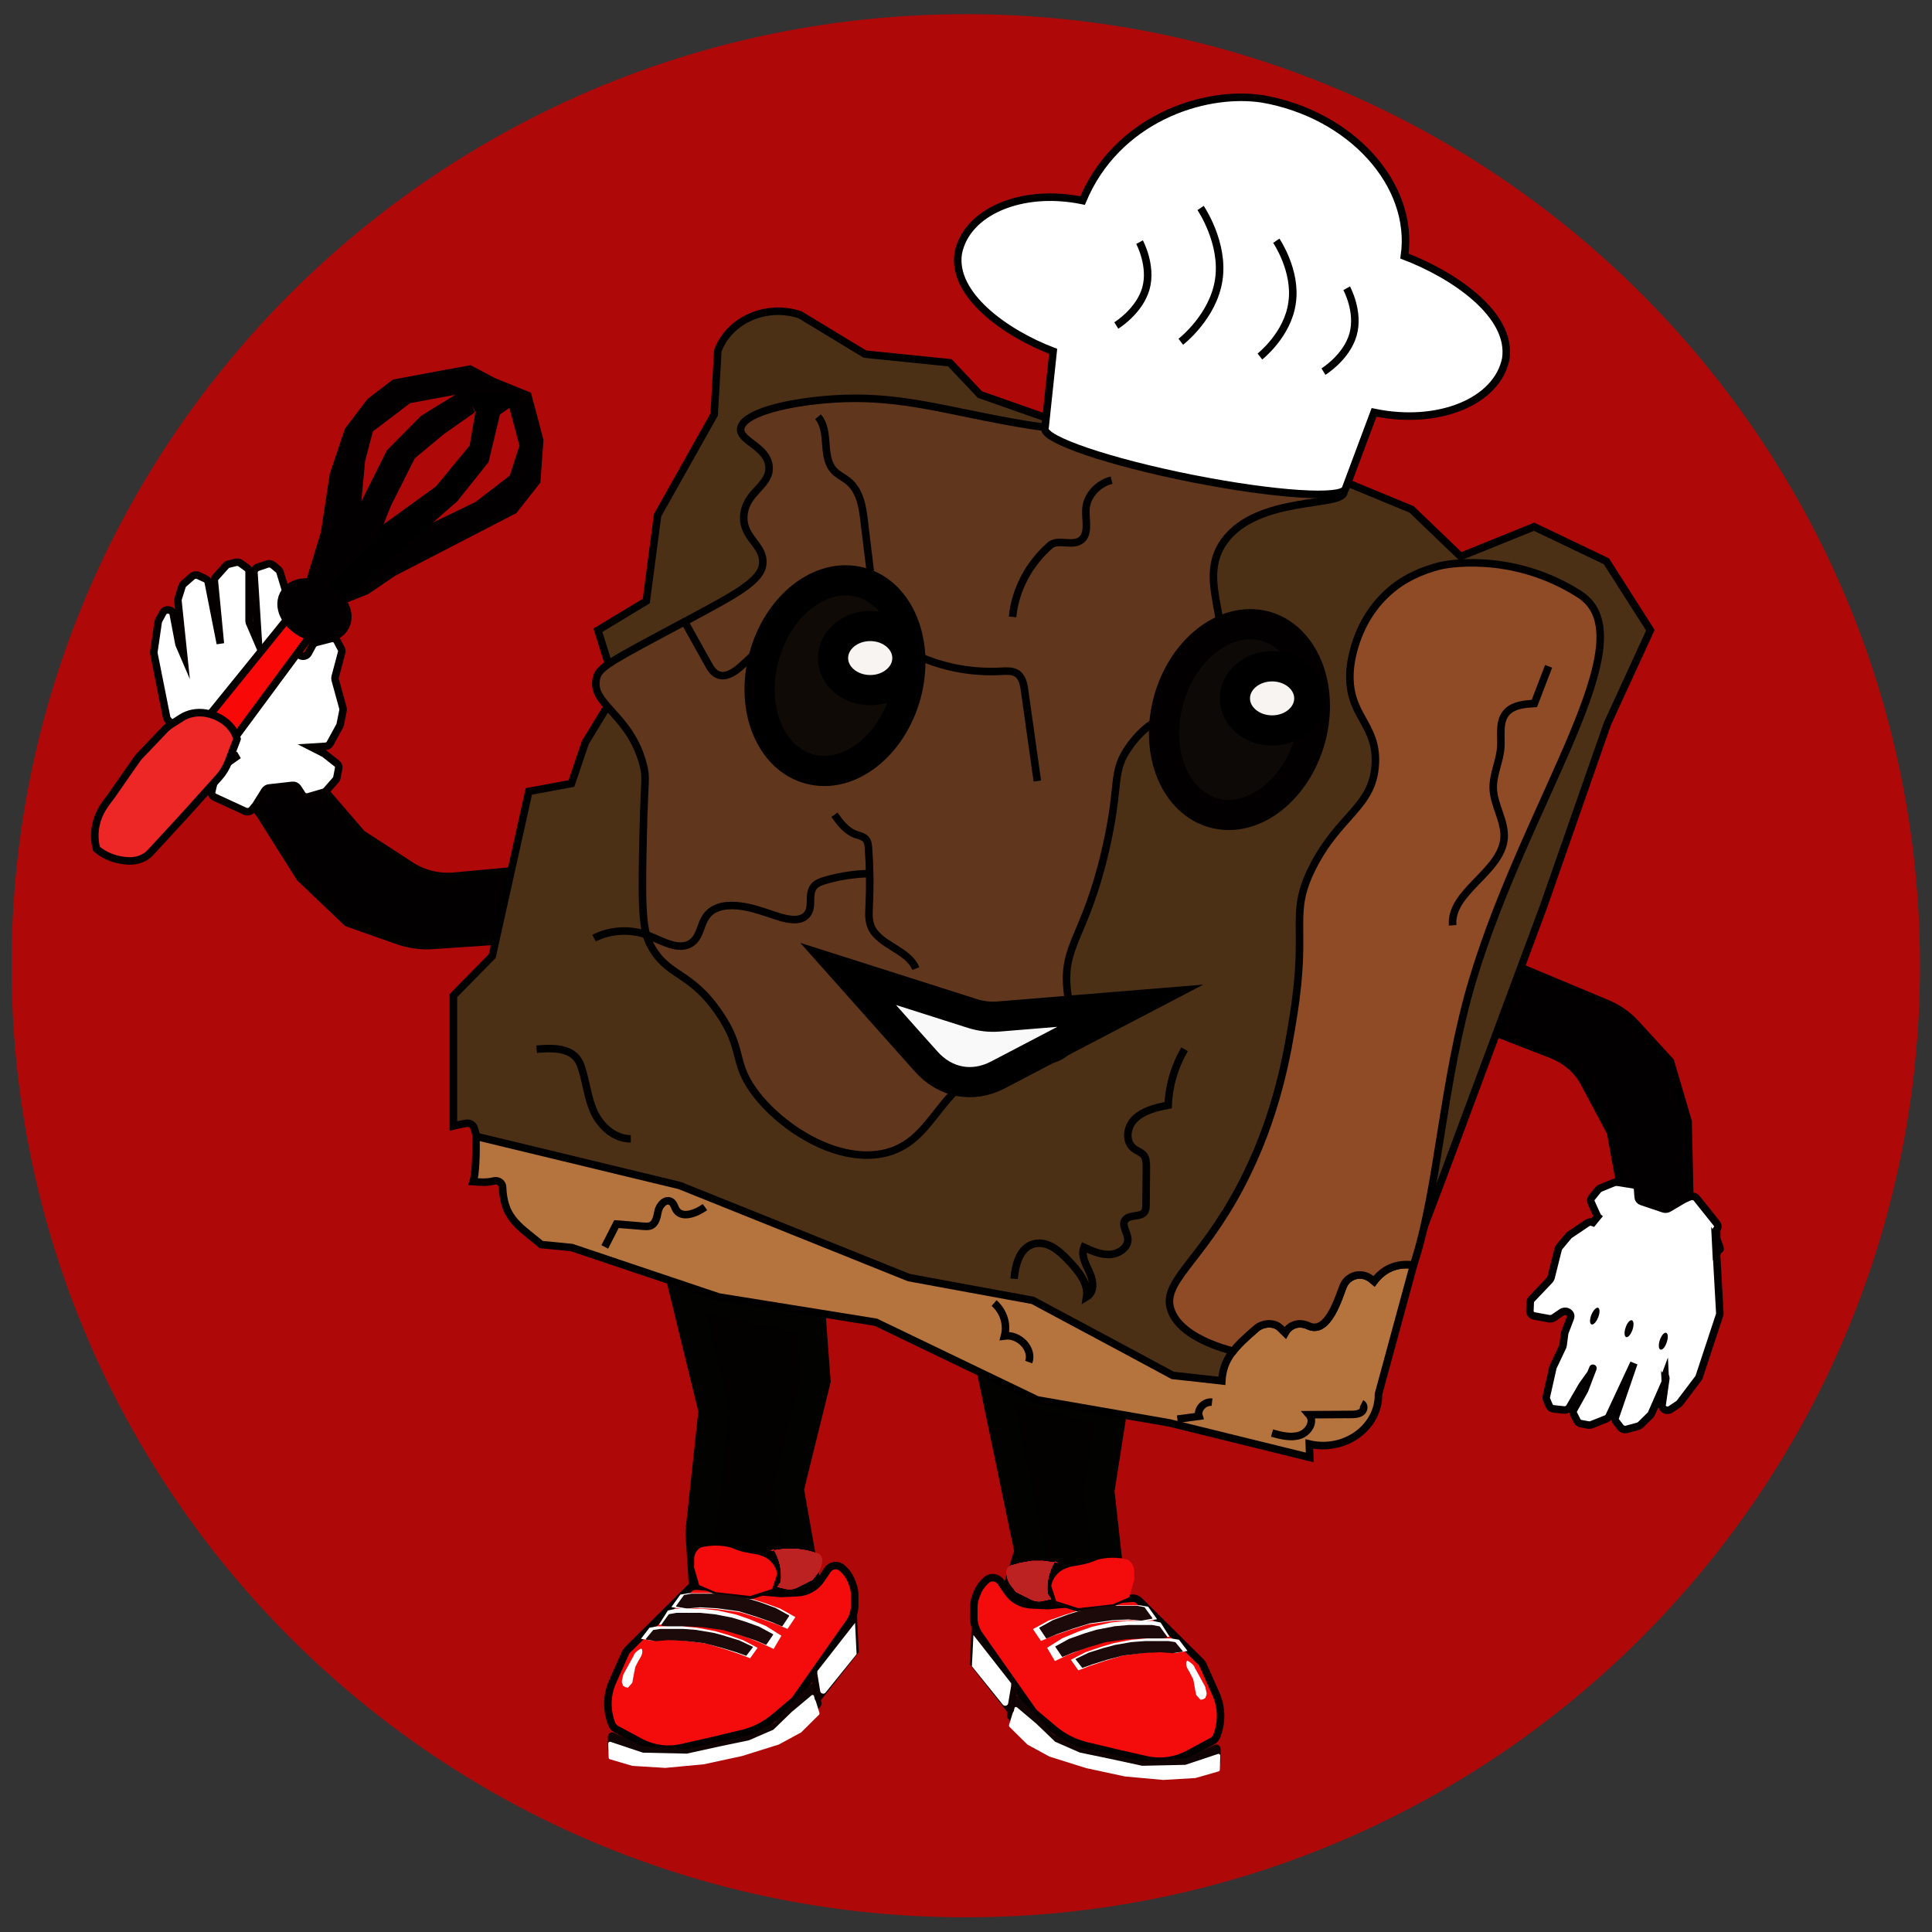 <?xml version="1.0" encoding="UTF-8" standalone="no"?>
<!-- Created with Inkscape (http://www.inkscape.org/) -->

<svg
   xmlns:dc="http://purl.org/dc/elements/1.1/"
   xmlns:cc="http://creativecommons.org/ns#"
   xmlns:rdf="http://www.w3.org/1999/02/22-rdf-syntax-ns#"
   xmlns:svg="http://www.w3.org/2000/svg"
   xmlns="http://www.w3.org/2000/svg"
   xmlns:sodipodi="http://sodipodi.sourceforge.net/DTD/sodipodi-0.dtd"
   xmlns:inkscape="http://www.inkscape.org/namespaces/inkscape"
   version="1.1"
   id="svg815"
   xml:space="preserve"
   width="85.333"
   height="85.333"
   viewBox="0 0 85.333 85.333"
   sodipodi:docname="brownie.ai.final-_1_.svg"
   inkscape:version="0.92.3 (2405546, 2018-03-11)"><rect x="0" y="0" width="85.333" height="85.333" fill="#333333" stroke="none"/><defs
     id="defs819"><clipPath
       clipPathUnits="userSpaceOnUse"
       id="clipPath835"><path
         d="M 0,0 H 64 V 64 H 0 Z"
         id="path833"
         inkscape:connector-curvature="0" /></clipPath><clipPath
       clipPathUnits="userSpaceOnUse"
       id="clipPath855"><path
         d="M 0,0 H 64 V 64 H 0 Z"
         id="path853"
         inkscape:connector-curvature="0" /></clipPath><clipPath
       clipPathUnits="userSpaceOnUse"
       id="clipPath967"><path
         d="M 0,0 H 64 V 64 H 0 Z"
         id="path965"
         inkscape:connector-curvature="0" /></clipPath><clipPath
       clipPathUnits="userSpaceOnUse"
       id="clipPath1003"><path
         d="M 0,0 H 64 V 64 H 0 Z"
         id="path1001"
         inkscape:connector-curvature="0" /></clipPath><clipPath
       clipPathUnits="userSpaceOnUse"
       id="clipPath1019"><path
         d="M 0,0 H 64 V 64 H 0 Z"
         id="path1017"
         inkscape:connector-curvature="0" /></clipPath><clipPath
       clipPathUnits="userSpaceOnUse"
       id="clipPath1131"><path
         d="M 0,0 H 64 V 64 H 0 Z"
         id="path1129"
         inkscape:connector-curvature="0" /></clipPath><clipPath
       clipPathUnits="userSpaceOnUse"
       id="clipPath1231"><path
         d="M 0,0 H 64 V 64 H 0 Z"
         id="path1229"
         inkscape:connector-curvature="0" /></clipPath></defs><sodipodi:namedview
     pagecolor="#ffffff"
     bordercolor="#666666"
     borderopacity="1"
     objecttolerance="10"
     gridtolerance="10"
     guidetolerance="10"
     inkscape:pageopacity="0"
     inkscape:pageshadow="2"
     inkscape:window-width="1366"
     inkscape:window-height="705"
     id="namedview817"
     showgrid="false"
     inkscape:zoom="6.2812498"
     inkscape:cx="22.907773"
     inkscape:cy="50.328385"
     inkscape:window-x="-8"
     inkscape:window-y="-8"
     inkscape:window-maximized="1"
     inkscape:current-layer="g823" /><g
     id="g823"
     inkscape:groupmode="layer"
     inkscape:label="brownie.ai.final-_1_"
     transform="matrix(1.333,0,0,1.333,0,1.8e-6)"><path
       inkscape:connector-curvature="0"
       id="path839"
       style="fill:#af0808;fill-opacity:1;fill-rule:nonzero;stroke:none"
       d="m 63.617,31.997 c 0,17.415 -14.156,31.532 -31.617,31.532 -17.461,0 -31.617,-14.117 -31.617,-31.532 0,-17.41 14.156,-31.527 31.617,-31.527 17.461,0 31.617,14.117 31.617,31.527" /><path
       d="m 32.938,45.754 3.894,1.058 -0.406,2.59 0.406,3.653 h -3.23 l 0.515,-1.641 z"
       style="fill:#020100;fill-opacity:1;fill-rule:nonzero;stroke:#020200;stroke-width:1;stroke-linecap:butt;stroke-linejoin:miter;stroke-miterlimit:10;stroke-dasharray:none;stroke-opacity:1"
       id="path949"
       inkscape:connector-curvature="0" /><path
       inkscape:connector-curvature="0"
       id="path845"
       style="fill:#020000;fill-opacity:1;fill-rule:nonzero;stroke:none"
       d="m 52.266,44.023 c 0,0.165 0.058,0.293 0.125,0.293 0.066,0 0.121,-0.128 0.121,-0.293 0,-0.16 -0.055,-0.293 -0.121,-0.293 -0.067,0 -0.125,0.133 -0.125,0.293" /><path
       d="m 43.371,30.656 2.527,0.211 3.04,0.582 4.308,1.801 c 0.367,0.152 0.692,0.379 0.953,0.664 l 1.149,1.254 0.586,1.988 0.054,2.426 c 0.012,0.113 0.285,2.406 0.301,2.516 l 0.008,0.086 -0.457,1.07 -1.188,0.476 -0.695,-0.402 c -0.269,-0.156 -0.418,-0.441 -0.383,-0.734 l 0.293,-2.313 -0.5,-2.754 -0.875,-1.644 C 52.27,35.461 51.887,35.129 51.414,34.945 l -2.73,-1.062 -4.489,-1.77 c -0.386,-0.187 -0.66,-0.531 -0.73,-0.925 z"
       style="fill:#020000;fill-opacity:1;fill-rule:nonzero;stroke:#000000;stroke-width:0.25;stroke-linecap:butt;stroke-linejoin:miter;stroke-miterlimit:10;stroke-dasharray:none;stroke-opacity:1"
       id="path861"
       inkscape:connector-curvature="0" /><path
       d="m 24.367,29.242 -2.324,0.926 -2.969,0.836 -4.722,0.32 c -0.403,0.031 -0.809,-0.027 -1.184,-0.16 L 11.5,30.574 9.941,29.09 8.617,26.988 c -0.07,-0.093 -1.519,-1.98 -1.59,-2.074 l -0.05,-0.07 C 6.922,24.465 6.867,24.086 6.812,23.707 l 0.79,-0.945 0.824,0.047 c 0.316,0.019 0.597,0.203 0.719,0.472 l 0.96,2.16 1.887,2.188 1.633,1.059 c 0.418,0.269 0.93,0.394 1.441,0.343 l 2.95,-0.273 4.867,-0.43 c 0.437,-0.008 0.851,0.172 1.121,0.488 z"
       style="fill:#020000;fill-opacity:1;fill-rule:nonzero;stroke:#020200;stroke-width:0.25;stroke-linecap:butt;stroke-linejoin:miter;stroke-miterlimit:10;stroke-dasharray:none;stroke-opacity:1"
       id="path865"
       inkscape:connector-curvature="0" /><path
       d="m 22.703,42.879 4.168,0.851 0.149,2.02 -0.887,3.59 0.609,3.43 -3.383,0.285 -0.148,-2.289 0.434,-4.028 z"
       style="fill:#020100;fill-opacity:1;fill-rule:nonzero;stroke:#020200;stroke-width:1;stroke-linecap:butt;stroke-linejoin:miter;stroke-miterlimit:10;stroke-dasharray:none;stroke-opacity:1"
       id="path953"
       inkscape:connector-curvature="0" /><path
       d="m 44.124,39.202 -0.944,1.685 -1.227,1.121 c -0.801,-0.207 -1.776,1.062 -2.155,1.738 l -0.792,0.701 -1.329,-0.222 -2.825,-2.488 -3.542,-0.74 -3.065,-1.137 -3.15,-2.984 -9.437,-0.696 c 0.117,0.512 0.178,2.463 0.022,2.974 0.23,0.02 0.465,0.032 0.683,-0.023 0.149,-0.035 0.285,0.066 0.289,0.199 0.039,0.988 0.477,1.254 1.192,1.832 0.031,0.024 0.054,0.051 0.082,0.074 l 1.023,0.102 4.867,1.637 5.204,0.836 5.351,2.574 4.379,0.762 4.648,1.144 -0.015,-0.445 c 1.172,0.273 2.308,-0.547 2.293,-1.656 l 1.16,-4.266 z"
       style="fill:#b5743e;fill-opacity:1;fill-rule:nonzero;stroke:#000000;stroke-width:0.25;stroke-linecap:butt;stroke-linejoin:miter;stroke-miterlimit:10;stroke-dasharray:none;stroke-opacity:1"
       id="path929"
       inkscape:connector-curvature="0"
       sodipodi:nodetypes="cccccccccccccccccccccccccc" /><path
       d="M 53.227,18.598 50.832,17.453 48.395,18.438 46.773,16.879 43.547,15.547 40.734,15.152 35.359,14.09 32.469,13.074 31.473,12.02 28.66,11.734 26.508,10.43 c -1.11,-0.371 -2.336,0.164 -2.723,1.187 l -0.121,2.117 -1.875,3.336 -0.375,2.844 -1.602,0.969 0.626,2.004 -1.043,1.715 -0.461,1.359 -1.411,0.262 -1.214,5.457 -1.286,1.308 v 4.321 c 0.137,-0.032 0.27,-0.063 0.407,-0.086 0.121,-0.024 0.238,0.031 0.277,0.144 0.035,0.098 0.059,0.192 0.082,0.289 l 6.731,1.625 7.597,3.051 c 1.367,0.254 2.735,0.504 4.102,0.754 1.039,0.555 2.078,1.113 3.117,1.668 0.355,0.191 0.711,0.383 1.066,0.574 0.153,0.082 0.305,0.164 0.457,0.246 0.543,0.059 1.086,0.117 1.625,0.18 0.043,-0.723 0.411,-1.106 1.145,-1.742 0.215,-0.18 0.598,-0.215 0.805,0 0.05,0.054 0.097,0.101 0.148,0.152 0.141,-0.258 0.445,-0.387 0.777,-0.234 0.649,0.304 1.008,-0.965 1.145,-1.309 0.148,-0.367 0.617,-0.508 0.949,-0.23 0.024,0.023 0.047,0.043 0.074,0.066 0.274,-0.359 0.657,-0.582 1.18,-0.547 0.371,-0.972 0.738,-1.941 1.105,-2.914 l 3.333,-8.961 2.117,-6.058 1.422,-3.094 z"
       style="fill:#4c3016;fill-opacity:1;fill-rule:nonzero;stroke:#000000;stroke-width:0.25;stroke-linecap:butt;stroke-linejoin:miter;stroke-miterlimit:10;stroke-dasharray:none;stroke-opacity:1"
       id="path869"
       inkscape:connector-curvature="0" /><path
       inkscape:connector-curvature="0"
       id="path871"
       style="fill:#60371c;fill-opacity:1;fill-rule:nonzero;stroke:none"
       d="m 44.531,16.301 c -0.019,0.511 -2.847,0.105 -3.957,1.621 -1.062,1.457 0.637,3.07 -0.519,4.766 -0.75,1.097 -1.676,0.738 -2.602,2.003 -0.668,0.903 -0.293,1.231 -0.836,3.528 -0.679,2.894 -1.441,3.086 -1.246,4.668 0.102,0.851 0.399,1.437 0,1.91 -0.43,0.5 -1.148,0.281 -2.082,0.473 -2.262,0.468 -2.219,2.601 -4.062,2.957 -1.586,0.304 -3.434,-0.93 -4.266,-2.098 -0.691,-0.965 -0.316,-1.371 -1.145,-2.574 -0.98,-1.426 -1.718,-1.164 -2.289,-2.289 -0.281,-0.543 -0.261,-1.641 -0.211,-3.813 0.039,-1.641 0.11,-1.672 0,-2.098 -0.425,-1.683 -1.738,-2.003 -1.558,-2.859 0.078,-0.394 0.402,-0.547 3.121,-2 1.562,-0.836 2.344,-1.266 2.394,-1.812 0.059,-0.641 -0.695,-0.856 -0.625,-1.622 0.071,-0.781 0.903,-0.976 0.832,-1.621 -0.07,-0.652 -0.98,-0.824 -0.937,-1.238 0.055,-0.469 1.293,-0.82 2.707,-0.953 2.039,-0.191 3.398,0.172 5.414,0.574 2.785,0.551 2.004,0.219 6.559,1.047 4.5,0.82 5.316,1.152 5.308,1.43" /><path
       d="m 44.531,16.301 c -0.019,0.511 -2.847,0.105 -3.957,1.621 -1.062,1.457 0.637,3.07 -0.519,4.766 -0.75,1.097 -1.676,0.738 -2.602,2.003 -0.668,0.903 -0.293,1.231 -0.836,3.528 -0.679,2.894 -1.441,3.086 -1.246,4.668 0.102,0.851 0.399,1.437 0,1.91 -0.43,0.5 -1.148,0.281 -2.082,0.473 -2.262,0.468 -2.219,2.601 -4.062,2.957 -1.586,0.304 -3.434,-0.93 -4.266,-2.098 -0.691,-0.965 -0.316,-1.371 -1.145,-2.574 -0.98,-1.426 -1.718,-1.164 -2.289,-2.289 -0.281,-0.543 -0.261,-1.641 -0.211,-3.813 0.039,-1.641 0.11,-1.672 0,-2.098 -0.425,-1.683 -1.738,-2.003 -1.558,-2.859 0.078,-0.394 0.402,-0.547 3.121,-2 1.562,-0.836 2.344,-1.266 2.394,-1.812 0.059,-0.641 -0.695,-0.856 -0.625,-1.622 0.071,-0.781 0.903,-0.976 0.832,-1.621 -0.07,-0.652 -0.98,-0.824 -0.937,-1.238 0.055,-0.469 1.293,-0.82 2.707,-0.953 2.039,-0.191 3.398,0.172 5.414,0.574 2.785,0.551 2.004,0.219 6.559,1.047 4.5,0.82 5.316,1.152 5.308,1.43 z"
       style="fill:none;stroke:#000000;stroke-width:0.25;stroke-linecap:butt;stroke-linejoin:miter;stroke-miterlimit:10;stroke-dasharray:none;stroke-opacity:1"
       id="path875"
       inkscape:connector-curvature="0" /><path
       inkscape:connector-curvature="0"
       id="path877"
       style="fill:#8e4b25;fill-opacity:1;fill-rule:nonzero;stroke:none"
       d="m 41.629,44.016 c 0.215,-0.184 0.598,-0.219 0.805,0 0.05,0.05 0.097,0.097 0.148,0.144 0.141,-0.254 0.445,-0.383 0.777,-0.226 0.645,0.3 1.004,-0.969 1.145,-1.313 0.148,-0.371 0.617,-0.508 0.949,-0.226 0.027,0.019 0.047,0.043 0.074,0.062 0.293,-0.391 0.719,-0.621 1.309,-0.539 0.828,-2.477 0.953,-6.094 1.961,-9.453 1.797,-5.985 5.832,-11.309 3.539,-12.774 -2.309,-1.476 -4.578,-0.953 -4.578,-0.953 -0.723,0.168 -1.203,0.469 -1.356,0.571 -1.484,0.996 -1.648,2.671 -1.664,2.859 -0.129,1.551 0.907,1.77 0.832,3.148 -0.074,1.426 -1.203,1.684 -2.082,3.43 -0.785,1.566 -0.156,1.91 -0.625,4.863 -0.191,1.215 -0.539,3.399 -1.769,5.719 -1.34,2.531 -2.633,3.152 -2.289,4.098 0.226,0.625 1.054,1.082 2.054,1.344 0.184,-0.239 0.442,-0.473 0.77,-0.754" /><path
       d="m 41.629,44.016 c 0.215,-0.184 0.598,-0.219 0.805,0 0.05,0.05 0.097,0.097 0.148,0.144 0.141,-0.254 0.445,-0.383 0.777,-0.226 0.645,0.3 1.004,-0.969 1.145,-1.313 0.148,-0.371 0.617,-0.508 0.949,-0.226 0.027,0.019 0.047,0.043 0.074,0.062 0.293,-0.391 0.719,-0.621 1.309,-0.539 0.828,-2.477 0.953,-6.094 1.961,-9.453 1.797,-5.985 5.832,-11.309 3.539,-12.774 -2.309,-1.476 -4.578,-0.953 -4.578,-0.953 -0.723,0.168 -1.203,0.469 -1.356,0.571 -1.484,0.996 -1.648,2.671 -1.664,2.859 -0.129,1.551 0.907,1.77 0.832,3.148 -0.074,1.426 -1.203,1.684 -2.082,3.43 -0.785,1.566 -0.156,1.91 -0.625,4.863 -0.191,1.215 -0.539,3.399 -1.769,5.719 -1.34,2.531 -2.633,3.152 -2.289,4.098 0.226,0.625 1.054,1.082 2.054,1.344 0.184,-0.239 0.442,-0.473 0.77,-0.754 z"
       style="fill:none;stroke:#000000;stroke-width:0.25;stroke-linecap:butt;stroke-linejoin:miter;stroke-miterlimit:10;stroke-dasharray:none;stroke-opacity:1"
       id="path881"
       inkscape:connector-curvature="0" /><path
       d="m 17.781,34.766 c 0.477,-0.043 1.039,-0.055 1.324,0.293 0.094,0.109 0.141,0.242 0.18,0.375 0.149,0.476 0.195,0.98 0.41,1.437 0.219,0.453 0.668,0.867 1.207,0.863"
       style="fill:none;stroke:#000000;stroke-width:0.25;stroke-linecap:butt;stroke-linejoin:miter;stroke-miterlimit:10;stroke-dasharray:none;stroke-opacity:1"
       id="path885"
       inkscape:connector-curvature="0" /><path
       d="m 19.684,31.086 c 0.543,-0.281 1.226,-0.313 1.796,-0.09 0.469,0.184 1.016,0.527 1.426,0.25 0.305,-0.207 0.293,-0.629 0.516,-0.91 0.383,-0.496 1.211,-0.344 1.832,-0.141 0.176,0.059 0.348,0.114 0.523,0.172 0.328,0.106 0.758,0.188 0.965,-0.066 0.215,-0.258 0.012,-0.672 0.227,-0.93 0.093,-0.113 0.246,-0.164 0.394,-0.207 0.5,-0.144 1.028,-0.219 1.551,-0.219"
       style="fill:none;stroke:#000000;stroke-width:0.25;stroke-linecap:butt;stroke-linejoin:miter;stroke-miterlimit:10;stroke-dasharray:none;stroke-opacity:1"
       id="path889"
       inkscape:connector-curvature="0" /><path
       d="m 27.648,26.996 c 0.184,0.258 0.387,0.531 0.696,0.649 0.117,0.043 0.25,0.066 0.336,0.152 0.078,0.082 0.09,0.199 0.097,0.305 0.047,0.632 0.055,1.269 0.024,1.906 -0.012,0.238 -0.028,0.484 0.066,0.707 0.266,0.609 1.238,0.762 1.477,1.379"
       style="fill:none;stroke:#000000;stroke-width:0.25;stroke-linecap:butt;stroke-linejoin:miter;stroke-miterlimit:10;stroke-dasharray:none;stroke-opacity:1"
       id="path893"
       inkscape:connector-curvature="0" /><path
       d="m 30.578,21.805 c 0.813,0.336 1.715,0.488 2.606,0.437 0.16,-0.008 0.332,-0.019 0.472,0.051 0.211,0.109 0.262,0.359 0.293,0.582 0.141,1 0.281,2.004 0.422,3.004"
       style="fill:none;stroke:#000000;stroke-width:0.25;stroke-linecap:butt;stroke-linejoin:miter;stroke-miterlimit:10;stroke-dasharray:none;stroke-opacity:1"
       id="path897"
       inkscape:connector-curvature="0" /><path
       d="m 39.25,34.766 c -0.332,0.57 -0.52,1.211 -0.543,1.855 -0.402,0.074 -0.824,0.18 -1.102,0.453 -0.281,0.27 -0.339,0.766 -0.015,0.996 0.098,0.067 0.219,0.11 0.297,0.196 0.093,0.105 0.097,0.257 0.097,0.394 -0.004,0.426 -0.007,0.852 -0.011,1.281 -0.004,0.075 -0.004,0.153 -0.051,0.219 -0.129,0.176 -0.477,0.078 -0.629,0.246 -0.152,0.172 0.062,0.422 0.078,0.645 0.02,0.277 -0.289,0.496 -0.594,0.515 -0.3,0.016 -0.586,-0.113 -0.859,-0.238 -0.109,0.277 0.066,0.57 0.187,0.84 0.125,0.273 0.168,0.644 -0.101,0.805 0.07,-0.45 -0.274,-0.86 -0.598,-1.203 -0.293,-0.313 -0.679,-0.653 -1.113,-0.563 -0.504,0.105 -0.648,0.691 -0.691,1.164"
       style="fill:none;stroke:#000000;stroke-width:0.25;stroke-linecap:butt;stroke-linejoin:miter;stroke-miterlimit:10;stroke-dasharray:none;stroke-opacity:1"
       id="path901"
       inkscape:connector-curvature="0" /><path
       d="m 33.551,20.441 c 0.086,-0.902 0.547,-1.773 1.269,-2.394 0.258,-0.168 0.649,0.027 0.93,-0.109 0.363,-0.176 0.215,-0.668 0.23,-1.047 0.016,-0.446 0.379,-0.864 0.852,-0.981"
       style="fill:none;stroke:#000000;stroke-width:0.25;stroke-linecap:butt;stroke-linejoin:miter;stroke-miterlimit:10;stroke-dasharray:none;stroke-opacity:1"
       id="path909"
       inkscape:connector-curvature="0" /><path
       d="m 27.105,13.809 c 0.43,0.511 0.079,1.355 0.563,1.82 0.125,0.117 0.289,0.195 0.422,0.301 0.402,0.316 0.488,0.847 0.543,1.328 0.066,0.558 0.137,1.113 0.203,1.668"
       style="fill:none;stroke:#000000;stroke-width:0.25;stroke-linecap:butt;stroke-linejoin:miter;stroke-miterlimit:10;stroke-dasharray:none;stroke-opacity:1"
       id="path913"
       inkscape:connector-curvature="0" /><path
       d="m 22.703,20.633 c 0.258,0.461 0.516,0.922 0.77,1.383 0.074,0.132 0.164,0.277 0.312,0.339 0.258,0.11 0.543,-0.082 0.75,-0.261 0.559,-0.496 1.074,-1.028 1.539,-1.594 0.457,0.035 0.91,0.074 1.364,0.109 0.078,-0.113 0.152,-0.23 0.23,-0.347"
       style="fill:none;stroke:#000000;stroke-width:0.25;stroke-linecap:butt;stroke-linejoin:miter;stroke-miterlimit:10;stroke-dasharray:none;stroke-opacity:1"
       id="path917"
       inkscape:connector-curvature="0" /><path
       d="m 48.133,30.66 c -0.094,-1.113 1.605,-1.762 1.703,-2.875 0.047,-0.566 -0.34,-1.097 -0.359,-1.664 -0.012,-0.461 0.218,-0.898 0.25,-1.355 0.027,-0.414 -0.086,-0.891 0.226,-1.192 0.219,-0.215 0.57,-0.246 0.887,-0.265 0.156,-0.411 0.316,-0.821 0.472,-1.231"
       style="fill:none;stroke:#000000;stroke-width:0.25;stroke-linecap:butt;stroke-linejoin:miter;stroke-miterlimit:10;stroke-dasharray:none;stroke-opacity:1"
       id="path925"
       inkscape:connector-curvature="0" /><path
       d="m 23.359,39.996 c -0.281,0.203 -0.75,0.387 -0.945,0.106 -0.066,-0.094 -0.078,-0.223 -0.18,-0.286 -0.179,-0.109 -0.386,0.114 -0.425,0.309 -0.043,0.191 -0.071,0.434 -0.274,0.496 -0.066,0.02 -0.137,0.016 -0.203,0.012 -0.301,-0.028 -0.605,-0.051 -0.906,-0.074 -0.129,0.253 -0.258,0.507 -0.387,0.757"
       style="fill:none;stroke:#000000;stroke-width:0.25;stroke-linecap:butt;stroke-linejoin:miter;stroke-miterlimit:10;stroke-dasharray:none;stroke-opacity:1"
       id="path933"
       inkscape:connector-curvature="0" /><path
       d="m 32.938,43.176 c 0.312,0.273 0.449,0.703 0.347,1.09 0.488,-0.067 0.957,0.437 0.801,0.867"
       style="fill:none;stroke:#000000;stroke-width:0.25;stroke-linecap:butt;stroke-linejoin:miter;stroke-miterlimit:10;stroke-dasharray:none;stroke-opacity:1"
       id="path937"
       inkscape:connector-curvature="0" /><path
       d="m 42.148,47.484 c 0.301,0.082 0.625,0.168 0.922,0.071 0.293,-0.098 0.5,-0.457 0.305,-0.68 0.457,-0.004 0.914,-0.004 1.371,-0.008 0.125,0 0.258,-0.004 0.359,-0.074 0.098,-0.07 0.118,-0.234 0.008,-0.289"
       style="fill:none;stroke:#000000;stroke-width:0.25;stroke-linecap:butt;stroke-linejoin:miter;stroke-miterlimit:10;stroke-dasharray:none;stroke-opacity:1"
       id="path941"
       inkscape:connector-curvature="0" /><path
       d="m 39.012,47.023 c 0.238,-0.031 0.476,-0.062 0.718,-0.097 -0.074,-0.231 0.168,-0.496 0.43,-0.465"
       style="fill:none;stroke:#000000;stroke-width:0.25;stroke-linecap:butt;stroke-linejoin:miter;stroke-miterlimit:10;stroke-dasharray:none;stroke-opacity:1"
       id="path945"
       inkscape:connector-curvature="0" /><path
       d="m 24.355,51.414 c 0.356,0.363 0.711,0.731 1.071,1.098 0.121,0.125 0.25,0.304 0.148,0.445"
       style="fill:none;stroke:#000000;stroke-width:1;stroke-linecap:butt;stroke-linejoin:miter;stroke-miterlimit:10;stroke-dasharray:none;stroke-opacity:1"
       id="path957"
       inkscape:connector-curvature="0" /><path
       inkscape:connector-curvature="0"
       id="path971"
       style="fill:#0f0a05;fill-opacity:1;fill-rule:nonzero;stroke:none"
       d="m 30.062,22.844 c -0.394,1.726 -1.785,2.922 -3.105,2.668 -1.324,-0.25 -2.078,-1.856 -1.684,-3.582 0.391,-1.727 1.782,-2.922 3.106,-2.668 1.32,0.25 2.074,1.855 1.683,3.582" /><path
       d="m 30.062,22.844 c -0.394,1.726 -1.785,2.922 -3.105,2.668 -1.324,-0.25 -2.078,-1.856 -1.684,-3.582 0.391,-1.727 1.782,-2.922 3.106,-2.668 1.32,0.25 2.074,1.855 1.683,3.582 z"
       style="fill:none;stroke:#000000;stroke-width:1;stroke-linecap:butt;stroke-linejoin:miter;stroke-miterlimit:10;stroke-dasharray:none;stroke-opacity:1"
       id="path975"
       inkscape:connector-curvature="0" /><path
       inkscape:connector-curvature="0"
       id="path977"
       style="fill:#0c0906;fill-opacity:1;fill-rule:nonzero;stroke:none"
       d="m 43.465,24.301 c -0.395,1.726 -1.785,2.922 -3.106,2.668 -1.324,-0.25 -2.078,-1.856 -1.687,-3.582 0.394,-1.727 1.785,-2.922 3.109,-2.672 1.321,0.254 2.074,1.859 1.684,3.586" /><path
       d="m 43.465,24.301 c -0.395,1.726 -1.785,2.922 -3.106,2.668 -1.324,-0.25 -2.078,-1.856 -1.687,-3.582 0.394,-1.727 1.785,-2.922 3.109,-2.672 1.321,0.254 2.074,1.859 1.684,3.586 z"
       style="fill:none;stroke:#020000;stroke-width:1;stroke-linecap:butt;stroke-linejoin:miter;stroke-miterlimit:10;stroke-dasharray:none;stroke-opacity:1"
       id="path981"
       inkscape:connector-curvature="0" /><path
       inkscape:connector-curvature="0"
       id="path983"
       style="fill:#f7f4f2;fill-opacity:1;fill-rule:nonzero;stroke:none"
       d="m 30.066,21.805 c 0,0.586 -0.55,1.062 -1.23,1.062 -0.684,0 -1.234,-0.476 -1.234,-1.062 0,-0.586 0.55,-1.063 1.234,-1.063 0.68,0 1.23,0.477 1.23,1.063" /><path
       d="m 30.066,21.805 c 0,0.586 -0.55,1.062 -1.23,1.062 -0.684,0 -1.234,-0.476 -1.234,-1.062 0,-0.586 0.55,-1.063 1.234,-1.063 0.68,0 1.23,0.477 1.23,1.063 z"
       style="fill:none;stroke:#000000;stroke-width:1;stroke-linecap:butt;stroke-linejoin:miter;stroke-miterlimit:10;stroke-dasharray:none;stroke-opacity:1"
       id="path987"
       inkscape:connector-curvature="0" /><path
       inkscape:connector-curvature="0"
       id="path989"
       style="fill:#f7f4f2;fill-opacity:1;fill-rule:nonzero;stroke:none"
       d="m 43.383,23.141 c 0,0.586 -0.551,1.062 -1.231,1.062 -0.683,0 -1.234,-0.476 -1.234,-1.062 0,-0.586 0.551,-1.063 1.234,-1.063 0.68,0 1.231,0.477 1.231,1.063" /><path
       d="m 43.383,23.141 c 0,0.586 -0.551,1.062 -1.231,1.062 -0.683,0 -1.234,-0.476 -1.234,-1.062 0,-0.586 0.551,-1.063 1.234,-1.063 0.68,0 1.231,0.477 1.231,1.063 z"
       style="fill:none;stroke:#000000;stroke-width:1;stroke-linecap:butt;stroke-linejoin:miter;stroke-miterlimit:10;stroke-dasharray:none;stroke-opacity:1"
       id="path993"
       inkscape:connector-curvature="0" /><path
       d="m 28.102,32.27 2.089,2.347 0.493,0.551 c 0.632,0.715 1.543,0.887 2.382,0.449 l 1.516,-0.793 2.871,-1.5 -4.348,0.356 c -0.3,0.027 -0.597,-0.008 -0.882,-0.098 z"
       style="fill:#f9f9f9;fill-opacity:1;fill-rule:nonzero;stroke:#000000;stroke-width:1;stroke-linecap:butt;stroke-linejoin:miter;stroke-miterlimit:10;stroke-dasharray:none;stroke-opacity:1"
       id="path1009"
       inkscape:connector-curvature="0" /><path
       inkscape:connector-curvature="0"
       id="path1023"
       style="fill:#f40c0c;fill-opacity:1;fill-rule:nonzero;stroke:none"
       d="M 20.266,57.117 20.258,57.09 c -0.168,-0.442 -0.153,-0.934 0.039,-1.363 l 0.426,-0.957 c 0.019,-0.04 0.043,-0.075 0.07,-0.102 l 2.039,-2.023 c 0.066,-0.067 0.16,-0.098 0.254,-0.09 l 2.773,0.242 c 0.012,0 0.028,0 0.039,0 l 0.52,-0.024 c 0.316,-0.011 0.613,-0.175 0.793,-0.445 l 0.211,-0.312 c 0.109,-0.161 0.332,-0.188 0.476,-0.063 0.141,0.117 0.25,0.27 0.317,0.442 l 0.039,0.105 c 0.043,0.109 0.066,0.23 0.066,0.352 v 0.343 c 0,0.2 -0.062,0.399 -0.175,0.563 l -1.79,2.543 c -0.015,0.023 -0.035,0.047 -0.054,0.062 l -0.625,0.528 c -0.321,0.269 -0.692,0.461 -1.094,0.554 l -1.082,0.258 -0.898,0.203 c -0.469,0.11 -0.961,0.043 -1.387,-0.183 l -0.793,-0.426 c -0.07,-0.039 -0.129,-0.102 -0.156,-0.18" /><path
       inkscape:connector-curvature="0"
       id="path1025"
       style="fill:#f40c0c;fill-opacity:1;fill-rule:nonzero;stroke:none"
       d="M 20.266,57.117 20.258,57.09 c -0.168,-0.442 -0.153,-0.934 0.039,-1.363 l 0.426,-0.957 c 0.019,-0.04 0.043,-0.075 0.07,-0.102 l 2.039,-2.023 c 0.066,-0.067 0.16,-0.098 0.254,-0.09 l 2.773,0.242 c 0.012,0 0.028,0 0.039,0 l 0.52,-0.024 c 0.316,-0.011 0.613,-0.175 0.793,-0.445 l 0.211,-0.312 c 0.109,-0.161 0.332,-0.188 0.476,-0.063 0.141,0.117 0.25,0.27 0.317,0.442 l 0.039,0.105 c 0.043,0.109 0.066,0.23 0.066,0.352 v 0.343 c 0,0.2 -0.062,0.399 -0.175,0.563 l -1.79,2.543 c -0.015,0.023 -0.035,0.047 -0.054,0.062 l -0.625,0.528 c -0.321,0.269 -0.692,0.461 -1.094,0.554 l -1.082,0.258 -0.898,0.203 c -0.469,0.11 -0.961,0.043 -1.387,-0.183 l -0.793,-0.426 c -0.07,-0.039 -0.129,-0.102 -0.156,-0.18" /><path
       d="M 20.266,57.117 20.258,57.09 c -0.168,-0.442 -0.153,-0.934 0.039,-1.363 l 0.426,-0.957 c 0.019,-0.04 0.043,-0.075 0.07,-0.102 l 2.039,-2.023 c 0.066,-0.067 0.16,-0.098 0.254,-0.09 l 2.773,0.242 c 0.012,0 0.028,0 0.039,0 l 0.52,-0.024 c 0.316,-0.011 0.613,-0.175 0.793,-0.445 l 0.211,-0.312 c 0.109,-0.161 0.332,-0.188 0.476,-0.063 0.141,0.117 0.25,0.27 0.317,0.442 l 0.039,0.105 c 0.043,0.109 0.066,0.23 0.066,0.352 v 0.343 c 0,0.2 -0.062,0.399 -0.175,0.563 l -1.79,2.543 c -0.015,0.023 -0.035,0.047 -0.054,0.062 l -0.625,0.528 c -0.321,0.269 -0.692,0.461 -1.094,0.554 l -1.082,0.258 -0.898,0.203 c -0.469,0.11 -0.961,0.043 -1.387,-0.183 l -0.793,-0.426 c -0.07,-0.039 -0.129,-0.102 -0.156,-0.18 z"
       style="fill:none;stroke:#020100;stroke-width:0.25;stroke-linecap:butt;stroke-linejoin:miter;stroke-miterlimit:10;stroke-dasharray:none;stroke-opacity:1"
       id="path1029"
       inkscape:connector-curvature="0" /><path
       inkscape:connector-curvature="0"
       id="path1031"
       style="fill:#f40c0c;fill-opacity:1;fill-rule:nonzero;stroke:none"
       d="m 25.754,52.582 0.285,0.066 c 0.125,0.028 0.258,0.012 0.375,-0.046 l 0.508,-0.254 0.16,-0.207 c 0.098,-0.129 0.152,-0.289 0.152,-0.457 0,-0.102 -0.066,-0.192 -0.16,-0.219 l -0.297,-0.082 -0.398,-0.067 h -0.352 l -0.5,0.067 0.102,-0.047 c 0.199,0.316 0.285,0.699 0.242,1.074 z" /><path
       inkscape:connector-curvature="0"
       id="path1033"
       style="fill:#f40c0c;fill-opacity:1;fill-rule:nonzero;stroke:none"
       d="m 25.754,52.582 0.285,0.066 c 0.125,0.028 0.258,0.012 0.375,-0.046 l 0.508,-0.254 0.16,-0.207 c 0.098,-0.129 0.152,-0.289 0.152,-0.457 0,-0.102 -0.066,-0.192 -0.16,-0.219 l -0.297,-0.082 -0.398,-0.067 h -0.352 l -0.5,0.067 0.102,-0.047 c 0.199,0.316 0.285,0.699 0.242,1.074 z" /><path
       inkscape:connector-curvature="0"
       id="path1035"
       style="fill:#f40c0c;fill-opacity:1;fill-rule:nonzero;stroke:none"
       d="m 25.754,52.582 0.285,0.066 c 0.125,0.028 0.258,0.012 0.375,-0.046 l 0.508,-0.254 0.16,-0.207 c 0.098,-0.129 0.152,-0.289 0.152,-0.457 0,-0.102 -0.066,-0.192 -0.16,-0.219 l -0.297,-0.082 -0.398,-0.067 h -0.352 l -0.5,0.067 0.102,-0.047 c 0.199,0.316 0.285,0.699 0.242,1.074 z" /><path
       inkscape:connector-curvature="0"
       id="path1037"
       style="fill:#bc2222;fill-opacity:1;fill-rule:nonzero;stroke:none"
       d="m 25.754,52.582 0.285,0.066 c 0.125,0.028 0.258,0.012 0.375,-0.046 l 0.508,-0.254 0.16,-0.207 c 0.098,-0.129 0.152,-0.289 0.152,-0.457 0,-0.102 -0.066,-0.192 -0.16,-0.219 l -0.297,-0.082 -0.398,-0.067 h -0.352 l -0.5,0.067 0.102,-0.047 c 0.199,0.316 0.285,0.699 0.242,1.074 z" /><path
       inkscape:connector-curvature="0"
       id="path1039"
       style="fill:#ffffff;fill-opacity:1;fill-rule:nonzero;stroke:none"
       d="m 26.094,53.973 -0.391,-0.164 -0.535,-0.188 -0.648,-0.199 -0.774,-0.106 -0.629,-0.035 -0.461,0.043 -0.41,-0.074 0.297,-0.414 0.273,-0.047 h 0.868 l 0.535,0.047 0.625,0.125 0.453,0.141 0.547,0.195 0.511,0.285 z" /><path
       inkscape:connector-curvature="0"
       id="path1041"
       style="fill:#110404;fill-opacity:1;fill-rule:nonzero;stroke:none"
       d="M 27.219,56.414 27.102,55.879 C 27.078,55.77 26.949,55.727 26.867,55.805 l -0.562,0.554 c -0.004,0.004 -0.008,0.004 -0.008,0.008 l -0.606,0.688 c -0.011,0.015 -0.027,0.027 -0.043,0.035 l -0.796,0.394 c -0.008,0.008 -0.02,0.012 -0.032,0.016 l -0.965,0.203 -1.085,0.25 c -0.012,0.004 -0.028,0.004 -0.04,0.004 l -1.414,-0.098 c -0.015,0 -0.035,-0.004 -0.046,-0.011 l -0.93,-0.434 c -0.094,-0.043 -0.199,0.027 -0.199,0.133 v 0.43 c 0,0.058 0.039,0.109 0.089,0.132 l 0.688,0.278 c 0.012,0.008 0.023,0.008 0.035,0.008 l 1.055,0.125 c 0.008,0.003 0.019,0.003 0.027,0.003 l 1.25,-0.089 c 0.008,-0.004 0.016,-0.004 0.024,-0.004 l 1.269,-0.289 c 0.004,-0.004 0.012,-0.004 0.016,-0.004 l 1.23,-0.426 c 0.008,-0.004 0.02,-0.012 0.028,-0.016 L 26.57,57.25 c 0.012,-0.012 0.024,-0.02 0.032,-0.027 l 0.586,-0.68 c 0.031,-0.035 0.042,-0.082 0.031,-0.129" /><path
       inkscape:connector-curvature="0"
       id="path1043"
       style="fill:#ffffff;fill-opacity:1;fill-rule:nonzero;stroke:none"
       d="M 27.152,56.754 26.98,56.203 C 26.969,56.16 26.918,56.148 26.887,56.176 l -0.653,0.547 c -0.004,0 -0.004,0.004 -0.004,0.004 l -0.597,0.578 c -0.004,0.004 -0.012,0.007 -0.016,0.011 l -0.801,0.348 c -0.004,0.004 -0.011,0.004 -0.015,0.004 l -0.961,0.199 -1.082,0.238 c -0.004,0 -0.008,0 -0.012,0 l -1.434,-0.031 c -0.007,0 -0.011,0 -0.019,-0.004 L 20.23,57.715 c -0.039,-0.012 -0.078,0.019 -0.078,0.058 l 0.016,0.465 c 0,0.028 0.02,0.051 0.043,0.055 l 0.746,0.219 c 0.004,0 0.008,0 0.012,0 l 1.07,0.066 c 0.004,0 0.004,0 0.008,0 l 1.254,-0.117 c 0.004,0 0.004,0 0.008,0 l 1.265,-0.273 c 0,0 0.004,0 0.004,0 l 1.223,-0.383 c 0.004,0 0.008,-0.004 0.011,-0.004 l 0.719,-0.391 c 0.004,-0.004 0.012,-0.004 0.016,-0.008 l 0.59,-0.586 c 0.015,-0.015 0.019,-0.039 0.015,-0.062" /><path
       inkscape:connector-curvature="0"
       id="path1045"
       style="fill:#0c0000;fill-opacity:1;fill-rule:nonzero;stroke:none"
       d="m 23.219,52.625 -0.168,-0.578 v -0.281 c 0,-0.161 0.082,-0.305 0.215,-0.383 0.328,-0.086 0.672,-0.086 1.004,0 0.187,0.086 0.386,0.144 0.593,0.179 l 0.317,0.055 0.148,0.055 c 0.246,0.094 0.426,0.312 0.477,0.578 l -0.168,0.504 -0.727,0.234 -0.773,-0.086 -0.375,-0.043 z" /><path
       inkscape:connector-curvature="0"
       id="path1047"
       style="fill:#f40c0c;fill-opacity:1;fill-rule:nonzero;stroke:none"
       d="M 23.168,52.52 23,51.941 V 51.66 c 0,-0.16 0.082,-0.305 0.215,-0.383 0.328,-0.086 0.672,-0.086 1.004,0 0.187,0.086 0.386,0.145 0.593,0.18 l 0.317,0.055 0.148,0.054 c 0.246,0.094 0.426,0.313 0.477,0.579 l -0.168,0.503 -0.727,0.235 -0.773,-0.086 -0.375,-0.043 z" /><path
       inkscape:connector-curvature="0"
       id="path1049"
       style="fill:#ffffff;fill-opacity:1;fill-rule:nonzero;stroke:none"
       d="M 20.805,55.922 20.762,55.91 20.719,55.902 20.645,55.855 c 0,0 -0.016,-0.058 -0.028,-0.074 -0.012,-0.019 -0.015,-0.097 -0.004,-0.121 l 0.043,-0.18 0.313,-0.57 c 0.008,0.016 0.027,-0.082 0.078,-0.14 0.074,-0.082 0.183,-0.145 0.195,-0.145 0.024,0 0.063,0.074 0.024,0.195 -0.024,0.086 -0.125,0.223 -0.129,0.242 l -0.086,0.172 -0.028,0.133 -0.046,0.242 -0.024,0.137 c -0.008,0.031 -0.066,0.078 -0.148,0.176" /><path
       inkscape:connector-curvature="0"
       id="path1051"
       style="fill:#1c0909;fill-opacity:1;fill-rule:nonzero;stroke:none"
       d="M 25.902,53.887 25.559,53.742 H 25.555 L 25.066,53.57 24.477,53.387 c 0,0 -0.004,0 -0.004,0 l -0.711,-0.098 -0.571,-0.031 h -0.003 l -0.418,0.039 h -0.008 l -0.344,-0.059 c -0.012,-0.004 -0.02,-0.019 -0.012,-0.031 l 0.254,-0.352 c 0,-0.003 0.004,-0.007 0.012,-0.007 l 0.238,-0.043 h 0.797 l 0.488,0.047 h 0.004 l 0.571,0.109 c 0,0 0.003,0 0.003,0.004 l 0.415,0.125 0.496,0.183 c 0.004,0 0.004,0 0.004,0 l 0.453,0.25 c 0.011,0.008 0.011,0.016 0.007,0.024 l -0.222,0.332 c -0.004,0.008 -0.016,0.012 -0.024,0.008" /><path
       inkscape:connector-curvature="0"
       id="path1053"
       style="fill:#0f0101;fill-opacity:1;fill-rule:nonzero;stroke:none"
       d="m 26.871,55.555 0.117,0.715 c 0.016,0.109 0.153,0.148 0.219,0.058 l 1.25,-1.586 -0.066,-1.289 -0.93,1.399 -0.391,0.445 z" /><path
       inkscape:connector-curvature="0"
       id="path1055"
       style="fill:#ffffff;fill-opacity:1;fill-rule:nonzero;stroke:none"
       d="m 27.082,55.457 0.094,0.574 c 0.015,0.09 0.125,0.117 0.179,0.051 l 1.028,-1.273 -0.051,-1.036 -1.25,1.598 z" /><path
       inkscape:connector-curvature="0"
       id="path1057"
       style="fill:#ffffff;fill-opacity:1;fill-rule:nonzero;stroke:none"
       d="m 25.633,54.637 -0.391,-0.184 -0.527,-0.211 -0.637,-0.222 -0.766,-0.122 -0.617,-0.039 -0.453,0.047 -0.406,-0.078 0.293,-0.465 0.269,-0.058 h 0.856 l 0.527,0.058 0.617,0.137 0.446,0.156 0.539,0.223 0.508,0.32 z" /><path
       inkscape:connector-curvature="0"
       id="path1059"
       style="fill:#1c0909;fill-opacity:1;fill-rule:nonzero;stroke:none"
       d="m 25.371,54.496 -0.34,-0.141 -0.488,-0.167 -0.582,-0.176 H 23.957 L 23.254,53.914 H 23.25 l -0.566,-0.027 -0.418,0.039 c 0,0 0,0 -0.004,-0.004 l -0.344,-0.059 c -0.012,-0.004 -0.02,-0.015 -0.012,-0.023 l 0.25,-0.348 c 0.004,-0.004 0.008,-0.004 0.016,-0.008 l 0.234,-0.043 h 0.793 l 0.485,0.047 0.566,0.11 c 0,0 0,0 0.004,0 l 0.41,0.125 0.492,0.175 c 0.004,0 0.004,0 0.004,0.004 l 0.449,0.243 c 0.012,0.003 0.012,0.015 0.008,0.023 l -0.219,0.32 C 25.391,54.5 25.379,54.5 25.371,54.496" /><path
       inkscape:connector-curvature="0"
       id="path1061"
       style="fill:#ffffff;fill-opacity:1;fill-rule:nonzero;stroke:none"
       d="m 24.855,54.945 -0.371,-0.144 -0.5,-0.168 -0.605,-0.18 -0.731,-0.094 -0.589,-0.031 -0.434,0.039 -0.387,-0.066 0.282,-0.367 0.253,-0.047 h 0.817 l 0.504,0.047 0.586,0.109 0.425,0.125 0.512,0.176 0.485,0.254 z" /><path
       inkscape:connector-curvature="0"
       id="path1063"
       style="fill:#1c0909;fill-opacity:1;fill-rule:nonzero;stroke:none"
       d="m 24.711,54.859 -0.324,-0.117 h -0.004 l -0.461,-0.14 -0.563,-0.149 c 0,0 0,-0.004 -0.004,-0.004 l -0.671,-0.078 -0.539,-0.027 c -0.004,0 -0.004,0 -0.004,0 l -0.399,0.035 H 21.738 L 21.41,54.328 c -0.012,-0.004 -0.019,-0.016 -0.012,-0.023 l 0.239,-0.289 c 0.004,-0.004 0.008,-0.008 0.011,-0.008 l 0.227,-0.035 c 0.004,0 0.004,0 0.004,0 h 0.754 l 0.461,0.035 c 0.004,0 0.004,0 0.004,0.004 l 0.539,0.09 c 0.004,0 0.004,0 0.004,0 l 0.39,0.105 c 0.004,0.004 0.004,0.004 0.004,0.004 l 0.469,0.144 c 0.004,0 0.004,0 0.004,0.004 l 0.43,0.203 c 0.007,0.008 0.011,0.016 0.007,0.02 l -0.211,0.273 c -0.004,0.008 -0.015,0.008 -0.023,0.004" /><path
       inkscape:connector-curvature="0"
       id="path1065"
       style="fill:#f40c0c;fill-opacity:1;fill-rule:nonzero;stroke:none"
       d="m 40.32,57.52 0.008,-0.028 c 0.164,-0.441 0.152,-0.933 -0.039,-1.363 L 39.863,55.172 C 39.844,55.133 39.82,55.098 39.793,55.07 l -2.039,-2.023 c -0.07,-0.067 -0.16,-0.102 -0.254,-0.09 l -2.773,0.242 c -0.016,0 -0.028,0 -0.043,0 L 34.168,53.176 C 33.848,53.164 33.555,53 33.375,52.73 L 33.16,52.418 c -0.109,-0.16 -0.328,-0.191 -0.472,-0.066 -0.141,0.121 -0.25,0.273 -0.317,0.445 l -0.039,0.105 c -0.043,0.11 -0.066,0.231 -0.066,0.352 v 0.344 c 0,0.199 0.062,0.398 0.175,0.562 l 1.786,2.543 c 0.019,0.024 0.039,0.043 0.058,0.063 l 0.625,0.527 c 0.317,0.269 0.692,0.457 1.094,0.555 l 1.078,0.257 0.902,0.204 c 0.469,0.105 0.961,0.039 1.387,-0.188 l 0.793,-0.426 c 0.07,-0.035 0.125,-0.101 0.156,-0.175" /><path
       inkscape:connector-curvature="0"
       id="path1067"
       style="fill:#f40c0c;fill-opacity:1;fill-rule:nonzero;stroke:none"
       d="m 40.32,57.52 0.008,-0.028 c 0.164,-0.441 0.152,-0.933 -0.039,-1.363 L 39.863,55.172 C 39.844,55.133 39.82,55.098 39.793,55.07 l -2.039,-2.023 c -0.07,-0.067 -0.16,-0.102 -0.254,-0.09 l -2.773,0.242 c -0.016,0 -0.028,0 -0.043,0 L 34.168,53.176 C 33.848,53.164 33.555,53 33.375,52.73 L 33.16,52.418 c -0.109,-0.16 -0.328,-0.191 -0.472,-0.066 -0.141,0.121 -0.25,0.273 -0.317,0.445 l -0.039,0.105 c -0.043,0.11 -0.066,0.231 -0.066,0.352 v 0.344 c 0,0.199 0.062,0.398 0.175,0.562 l 1.786,2.543 c 0.019,0.024 0.039,0.043 0.058,0.063 l 0.625,0.527 c 0.317,0.269 0.692,0.457 1.094,0.555 l 1.078,0.257 0.902,0.204 c 0.469,0.105 0.961,0.039 1.387,-0.188 l 0.793,-0.426 c 0.07,-0.035 0.125,-0.101 0.156,-0.175" /><path
       d="m 40.32,57.52 0.008,-0.028 c 0.164,-0.441 0.152,-0.933 -0.039,-1.363 L 39.863,55.172 C 39.844,55.133 39.82,55.098 39.793,55.07 l -2.039,-2.023 c -0.07,-0.067 -0.16,-0.102 -0.254,-0.09 l -2.773,0.242 c -0.016,0 -0.028,0 -0.043,0 L 34.168,53.176 C 33.848,53.164 33.555,53 33.375,52.73 L 33.16,52.418 c -0.109,-0.16 -0.328,-0.191 -0.472,-0.066 -0.141,0.121 -0.25,0.273 -0.317,0.445 l -0.039,0.105 c -0.043,0.11 -0.066,0.231 -0.066,0.352 v 0.344 c 0,0.199 0.062,0.398 0.175,0.562 l 1.786,2.543 c 0.019,0.024 0.039,0.043 0.058,0.063 l 0.625,0.527 c 0.317,0.269 0.692,0.457 1.094,0.555 l 1.078,0.257 0.902,0.204 c 0.469,0.105 0.961,0.039 1.387,-0.188 l 0.793,-0.426 c 0.07,-0.035 0.125,-0.101 0.156,-0.175 z"
       style="fill:none;stroke:#020100;stroke-width:0.25;stroke-linecap:butt;stroke-linejoin:miter;stroke-miterlimit:10;stroke-dasharray:none;stroke-opacity:1"
       id="path1071"
       inkscape:connector-curvature="0" /><path
       inkscape:connector-curvature="0"
       id="path1073"
       style="fill:#f40c0c;fill-opacity:1;fill-rule:nonzero;stroke:none"
       d="m 34.832,52.984 -0.285,0.063 c -0.129,0.031 -0.258,0.012 -0.375,-0.043 l -0.508,-0.254 -0.16,-0.207 c -0.102,-0.129 -0.152,-0.289 -0.152,-0.457 0,-0.102 0.062,-0.191 0.16,-0.219 l 0.297,-0.082 0.394,-0.066 h 0.356 l 0.5,0.066 -0.102,-0.047 c -0.199,0.317 -0.289,0.7 -0.242,1.074 z" /><path
       inkscape:connector-curvature="0"
       id="path1075"
       style="fill:#f40c0c;fill-opacity:1;fill-rule:nonzero;stroke:none"
       d="m 34.832,52.984 -0.285,0.063 c -0.129,0.031 -0.258,0.012 -0.375,-0.043 l -0.508,-0.254 -0.16,-0.207 c -0.102,-0.129 -0.152,-0.289 -0.152,-0.457 0,-0.102 0.062,-0.191 0.16,-0.219 l 0.297,-0.082 0.394,-0.066 h 0.356 l 0.5,0.066 -0.102,-0.047 c -0.199,0.317 -0.289,0.7 -0.242,1.074 z" /><path
       inkscape:connector-curvature="0"
       id="path1077"
       style="fill:#f40c0c;fill-opacity:1;fill-rule:nonzero;stroke:none"
       d="m 34.832,52.984 -0.285,0.063 c -0.129,0.031 -0.258,0.012 -0.375,-0.043 l -0.508,-0.254 -0.16,-0.207 c -0.102,-0.129 -0.152,-0.289 -0.152,-0.457 0,-0.102 0.062,-0.191 0.16,-0.219 l 0.297,-0.082 0.394,-0.066 h 0.356 l 0.5,0.066 -0.102,-0.047 c -0.199,0.317 -0.289,0.7 -0.242,1.074 z" /><path
       inkscape:connector-curvature="0"
       id="path1079"
       style="fill:#bc2222;fill-opacity:1;fill-rule:nonzero;stroke:none"
       d="m 34.832,52.984 -0.285,0.063 c -0.129,0.031 -0.258,0.012 -0.375,-0.043 l -0.508,-0.254 -0.16,-0.207 c -0.102,-0.129 -0.152,-0.289 -0.152,-0.457 0,-0.102 0.062,-0.191 0.16,-0.219 l 0.297,-0.082 0.394,-0.066 h 0.356 l 0.5,0.066 -0.102,-0.047 c -0.199,0.317 -0.289,0.7 -0.242,1.074 z" /><path
       inkscape:connector-curvature="0"
       id="path1081"
       style="fill:#ffffff;fill-opacity:1;fill-rule:nonzero;stroke:none"
       d="m 34.492,54.371 0.391,-0.164 0.535,-0.187 0.644,-0.2 0.778,-0.105 0.625,-0.031 0.461,0.043 0.414,-0.075 -0.297,-0.414 -0.273,-0.047 h -0.868 l -0.535,0.047 -0.625,0.125 -0.453,0.141 -0.547,0.195 -0.515,0.281 z" /><path
       inkscape:connector-curvature="0"
       id="path1083"
       style="fill:#110404;fill-opacity:1;fill-rule:nonzero;stroke:none"
       d="m 33.367,56.816 0.113,-0.535 c 0.028,-0.113 0.157,-0.152 0.239,-0.074 l 0.562,0.555 c 0.004,0 0.008,0.004 0.008,0.008 l 0.606,0.687 c 0.011,0.012 0.027,0.023 0.043,0.031 l 0.792,0.399 c 0.012,0.004 0.024,0.008 0.036,0.011 l 0.961,0.207 1.085,0.25 c 0.016,0 0.028,0.004 0.043,0 l 1.415,-0.093 c 0.015,0 0.031,-0.004 0.046,-0.012 l 0.93,-0.434 c 0.09,-0.043 0.199,0.028 0.199,0.133 v 0.426 c 0,0.059 -0.039,0.113 -0.093,0.137 l -0.688,0.277 c -0.008,0.004 -0.023,0.008 -0.035,0.008 l -1.051,0.125 c -0.008,0 -0.019,0.004 -0.027,0 l -1.25,-0.09 h -0.024 l -1.269,-0.293 c -0.008,0 -0.012,0 -0.016,-0.004 l -1.23,-0.426 c -0.008,-0.004 -0.02,-0.007 -0.028,-0.011 l -0.718,-0.45 C 34.004,57.641 33.992,57.633 33.98,57.621 L 33.398,56.945 C 33.367,56.91 33.355,56.859 33.367,56.816" /><path
       inkscape:connector-curvature="0"
       id="path1085"
       style="fill:#ffffff;fill-opacity:1;fill-rule:nonzero;stroke:none"
       d="m 33.434,57.156 0.171,-0.554 c 0.012,-0.04 0.059,-0.055 0.094,-0.028 l 0.653,0.551 c 0.003,0 0.003,0 0.003,0.004 l 0.598,0.574 c 0.004,0.008 0.008,0.012 0.016,0.012 l 0.801,0.351 c 0.003,0.004 0.007,0.004 0.011,0.004 l 0.961,0.2 1.086,0.234 c 0.004,0.004 0.008,0.004 0.012,0.004 l 1.433,-0.031 c 0.008,0 0.012,0 0.016,-0.004 l 1.066,-0.356 c 0.04,-0.015 0.079,0.016 0.079,0.059 l -0.016,0.465 c 0,0.027 -0.02,0.047 -0.043,0.054 l -0.75,0.215 c -0.004,0.004 -0.008,0.004 -0.012,0.004 l -1.066,0.063 c -0.004,0.003 -0.008,0.003 -0.008,0 l -1.254,-0.114 c -0.004,0 -0.004,0 -0.008,0 L 36.012,58.59 c 0,0 -0.004,0 -0.008,0 l -1.219,-0.383 c -0.004,-0.004 -0.008,-0.004 -0.012,-0.004 l -0.718,-0.391 c -0.008,-0.003 -0.012,-0.007 -0.016,-0.011 l -0.59,-0.582 C 33.434,57.203 33.43,57.18 33.434,57.156" /><path
       inkscape:connector-curvature="0"
       id="path1087"
       style="fill:#0c0000;fill-opacity:1;fill-rule:nonzero;stroke:none"
       d="m 37.367,53.027 0.164,-0.578 v -0.281 c 0,-0.16 -0.082,-0.305 -0.215,-0.383 -0.328,-0.086 -0.671,-0.086 -1,0 -0.191,0.082 -0.386,0.145 -0.593,0.18 l -0.317,0.051 -0.148,0.058 c -0.246,0.094 -0.426,0.313 -0.477,0.578 l 0.164,0.504 0.731,0.235 0.773,-0.086 0.375,-0.043 z" /><path
       inkscape:connector-curvature="0"
       id="path1089"
       style="fill:#f40c0c;fill-opacity:1;fill-rule:nonzero;stroke:none"
       d="m 37.418,52.922 0.164,-0.578 v -0.282 c 0,-0.16 -0.082,-0.304 -0.215,-0.382 -0.328,-0.086 -0.672,-0.086 -1,0 -0.191,0.082 -0.387,0.144 -0.594,0.179 l -0.316,0.055 -0.148,0.055 c -0.247,0.093 -0.426,0.312 -0.477,0.574 l 0.164,0.508 0.731,0.234 0.773,-0.086 0.375,-0.043 z" /><path
       inkscape:connector-curvature="0"
       id="path1091"
       style="fill:#ffffff;fill-opacity:1;fill-rule:nonzero;stroke:none"
       d="m 39.781,56.324 0.043,-0.012 0.043,-0.007 0.074,-0.047 c 0,0 0.016,-0.059 0.028,-0.078 0.011,-0.016 0.015,-0.098 0.004,-0.121 L 39.93,55.883 39.617,55.312 c -0.008,0.016 -0.027,-0.082 -0.078,-0.14 -0.074,-0.082 -0.187,-0.145 -0.195,-0.145 -0.024,0 -0.063,0.075 -0.024,0.196 0.024,0.082 0.125,0.218 0.125,0.242 l 0.09,0.172 0.027,0.129 0.043,0.246 0.028,0.133 c 0.004,0.035 0.066,0.078 0.148,0.179" /><path
       inkscape:connector-curvature="0"
       id="path1093"
       style="fill:#1c0909;fill-opacity:1;fill-rule:nonzero;stroke:none"
       d="m 34.684,54.289 0.343,-0.144 0.493,-0.172 0.589,-0.184 c 0,0 0,0 0.004,0 l 0.707,-0.098 c 0,-0.003 0.004,-0.003 0.004,-0.003 l 0.571,-0.028 c 0,0 0,0 0.003,0 l 0.418,0.039 h 0.004 l 0.348,-0.062 c 0.012,0 0.02,-0.016 0.012,-0.028 L 37.926,53.258 C 37.922,53.254 37.918,53.25 37.914,53.25 l -0.238,-0.043 h -0.801 l -0.484,0.043 h -0.004 l -0.571,0.113 c 0,0 -0.004,0 -0.004,0 l -0.414,0.129 -0.496,0.184 c -0.004,0 -0.004,0 -0.004,0 l -0.453,0.25 c -0.011,0.008 -0.011,0.015 -0.007,0.023 l 0.222,0.332 c 0.004,0.008 0.016,0.012 0.024,0.008" /><path
       inkscape:connector-curvature="0"
       id="path1095"
       style="fill:#0f0101;fill-opacity:1;fill-rule:nonzero;stroke:none"
       d="m 33.715,55.957 -0.117,0.715 c -0.02,0.109 -0.153,0.144 -0.219,0.058 l -1.25,-1.585 0.066,-1.29 0.93,1.399 0.391,0.445 z" /><path
       inkscape:connector-curvature="0"
       id="path1097"
       style="fill:#ffffff;fill-opacity:1;fill-rule:nonzero;stroke:none"
       d="m 33.504,55.859 -0.098,0.575 c -0.011,0.086 -0.121,0.117 -0.179,0.046 l -1.024,-1.269 0.051,-1.035 1.25,1.597 z" /><path
       inkscape:connector-curvature="0"
       id="path1099"
       style="fill:#ffffff;fill-opacity:1;fill-rule:nonzero;stroke:none"
       d="m 34.953,55.039 0.391,-0.187 0.527,-0.211 0.633,-0.223 0.769,-0.117 0.618,-0.039 0.453,0.047 0.406,-0.082 -0.293,-0.465 -0.269,-0.055 h -0.856 l -0.527,0.055 -0.617,0.14 -0.45,0.157 -0.535,0.222 -0.508,0.317 z" /><path
       inkscape:connector-curvature="0"
       id="path1101"
       style="fill:#1c0909;fill-opacity:1;fill-rule:nonzero;stroke:none"
       d="m 35.215,54.898 0.34,-0.14 0.488,-0.168 0.582,-0.176 c 0.004,0 0.004,0 0.004,0 l 0.703,-0.098 h 0.004 l 0.562,-0.027 h 0.004 l 0.414,0.035 c 0.004,0 0.004,0 0.008,0 l 0.344,-0.058 c 0.012,-0.004 0.02,-0.016 0.012,-0.028 L 38.43,53.895 C 38.426,53.891 38.422,53.887 38.414,53.887 L 38.18,53.844 h -0.793 l -0.485,0.043 c 0,0 0,0 0,0.004 L 36.336,54 c 0,0 0,0 -0.004,0 l -0.41,0.125 -0.492,0.176 c -0.004,0 -0.004,0 -0.004,0 l -0.449,0.246 c -0.012,0.004 -0.012,0.015 -0.008,0.023 l 0.219,0.321 c 0.003,0.007 0.019,0.011 0.027,0.007" /><path
       inkscape:connector-curvature="0"
       id="path1103"
       style="fill:#ffffff;fill-opacity:1;fill-rule:nonzero;stroke:none"
       d="m 35.73,55.348 0.368,-0.145 0.504,-0.168 0.605,-0.18 0.731,-0.097 0.585,-0.028 0.438,0.04 0.387,-0.067 -0.282,-0.371 -0.257,-0.043 h -0.813 l -0.504,0.043 -0.59,0.113 -0.425,0.125 -0.512,0.176 -0.481,0.25 z" /><path
       inkscape:connector-curvature="0"
       id="path1105"
       style="fill:#1c0909;fill-opacity:1;fill-rule:nonzero;stroke:none"
       d="m 35.875,55.262 0.324,-0.117 h 0.004 L 36.664,55 37.223,54.852 c 0.004,0 0.004,0 0.004,0 l 0.671,-0.079 h 0.004 l 0.539,-0.027 h 0.004 l 0.399,0.031 h 0.004 l 0.328,-0.047 c 0.012,-0.003 0.019,-0.015 0.012,-0.023 L 38.949,54.418 C 38.945,54.414 38.941,54.41 38.938,54.41 l -0.227,-0.035 c -0.004,0 -0.004,0 -0.004,0 h -0.754 l -0.465,0.035 -0.543,0.094 -0.394,0.105 -0.469,0.149 c -0.004,0 -0.004,0 -0.004,0 l -0.43,0.207 c -0.011,0.004 -0.011,0.015 -0.007,0.019 l 0.211,0.27 c 0.003,0.008 0.015,0.012 0.023,0.008" /><path
       inkscape:connector-curvature="0"
       id="path1111"
       style="fill:#ffffff;fill-opacity:1;fill-rule:nonzero;stroke:none"
       d="m 34.785,14.191 0.403,-3.125 z" /><path
       inkscape:connector-curvature="0"
       id="path1117"
       style="fill:#ffffff;fill-opacity:1;fill-rule:nonzero;stroke:none"
       d="m 44.738,16.18 0.614,-3.102 z" /><g
       id="g2299"
       transform="translate(-0.285,0.418)"><path
         sodipodi:nodetypes="ccccccccccc"
         inkscape:connector-curvature="0"
         d="m 44.873,15.762 c -0.066,0.367 -2.352,0.218 -5.106,-0.328 -2.75,-0.547 -4.925,-1.29 -4.859,-1.653 0.091,-0.853 0.181,-1.705 0.272,-2.558 -1.561,-0.594 -3.356,-1.862 -3.145,-3.246 0.27,-1.383 2.102,-2.165 4.121,-1.75 1.118,-2.683 3.98,-3.663 5.946,-3.371 2.949,0.508 5.062,2.847 4.718,5.211 1.629,0.621 3.571,1.936 3.36,3.395 -0.278,1.426 -2.235,2.23 -4.367,1.785 -0.313,0.838 -0.626,1.677 -0.94,2.515 z"
         style="fill:#ffffff;fill-opacity:1;stroke:#000000;stroke-width:0.25;stroke-linecap:butt;stroke-linejoin:miter;stroke-miterlimit:10;stroke-dasharray:none;stroke-opacity:1"
         id="path1205" /><path
         inkscape:connector-curvature="0"
         id="path1209"
         style="fill:none;fill-opacity:1;fill-rule:nonzero;stroke:#000000;stroke-width:0.25;stroke-linecap:butt;stroke-linejoin:miter;stroke-miterlimit:10;stroke-dasharray:none;stroke-opacity:1"
         d="m 40.066,6.473 c 0,0 0.789,1.156 0.602,2.382 -0.184,1.227 -1.258,2.051 -1.258,2.051" /><path
         inkscape:connector-curvature="0"
         id="path1213"
         style="fill:none;fill-opacity:1;fill-rule:nonzero;stroke:#000000;stroke-width:0.25;stroke-linecap:butt;stroke-linejoin:miter;stroke-miterlimit:10;stroke-dasharray:none;stroke-opacity:1"
         d="m 42.574,7.559 c 0,0 0.68,0.996 0.524,2.054 -0.141,1.059 -1.067,1.782 -1.067,1.782" /><path
         inkscape:connector-curvature="0"
         id="path1217"
         style="fill:none;fill-opacity:1;fill-rule:nonzero;stroke:#000000;stroke-width:0.25;stroke-linecap:butt;stroke-linejoin:miter;stroke-miterlimit:10;stroke-dasharray:none;stroke-opacity:1"
         d="m 44.906,9.133 c 0,0 0.426,0.777 0.211,1.535 -0.215,0.758 -0.98,1.227 -0.98,1.227" /><path
         inkscape:connector-curvature="0"
         id="path1221"
         style="fill:none;fill-opacity:1;fill-rule:nonzero;stroke:#000000;stroke-width:0.25;stroke-linecap:butt;stroke-linejoin:miter;stroke-miterlimit:10;stroke-dasharray:none;stroke-opacity:1"
         d="m 38.043,7.605 c 0,0 0.422,0.778 0.211,1.536 -0.215,0.757 -0.981,1.226 -0.981,1.226" /></g><path
       inkscape:connector-curvature="0"
       id="path1235"
       style="fill:#ffffff;fill-opacity:1;fill-rule:nonzero;stroke:none"
       d="m 55.992,39.652 -0.168,0.075 c -0.008,0 -0.012,0.003 -0.019,0.007 l -0.516,0.305 c -0.051,0.027 -0.113,0.035 -0.168,0.016 l -0.723,-0.243 c -0.07,-0.023 -0.113,-0.078 -0.117,-0.144 L 54.262,39.402 C 54.258,39.328 54.195,39.266 54.109,39.254 L 53.59,39.172 c -0.039,-0.004 -0.078,0 -0.113,0.012 l -0.446,0.183 C 53,39.383 52.973,39.398 52.949,39.426 l -0.203,0.25 c -0.039,0.047 -0.051,0.113 -0.023,0.168 l 0.199,0.441 c 0.004,0.012 0.008,0.02 0.016,0.027 l -0.059,0.071 -0.098,0.121 C 52.719,40.48 52.648,40.488 52.594,40.523 L 52.02,40.91 c -0.016,0.008 -0.032,0.02 -0.043,0.035 l -0.317,0.379 c -0.012,0.02 -0.023,0.043 -0.031,0.067 l -0.238,0.949 c -0.008,0.027 -0.024,0.051 -0.043,0.074 l -0.598,0.629 c -0.031,0.031 -0.047,0.07 -0.047,0.109 l -0.012,0.286 c -0.003,0.082 0.059,0.152 0.145,0.167 l 0.492,0.09 c 0.055,0.008 0.11,-0.004 0.152,-0.031 l 0.266,-0.18 c 0.152,-0.097 0.352,0.032 0.285,0.192 l -0.176,0.461 c -0.007,0.011 -0.011,0.023 -0.011,0.035 l -0.051,0.394 c -0.004,0.02 -0.008,0.036 -0.012,0.051 l -0.324,0.684 c -0.004,0.011 -0.008,0.023 -0.008,0.035 l -0.211,0.937 c -0.008,0.032 -0.008,0.063 0.004,0.094 l 0.09,0.215 c 0.027,0.055 0.082,0.098 0.152,0.102 l 0.332,0.035 c 0.086,0.008 0.168,-0.035 0.2,-0.106 l 0.41,-0.707 0.168,-0.234 c 0.039,0.055 0.199,-0.363 0.191,-0.348 l -0.281,0.738 -0.359,0.645 c -0.028,0.047 -0.028,0.098 -0.004,0.145 l 0.113,0.226 c 0.023,0.047 0.07,0.082 0.129,0.094 l 0.234,0.043 c 0.039,0.008 0.078,0.008 0.117,-0.008 l 0.481,-0.191 c 0.047,-0.02 0.086,-0.055 0.105,-0.098 l 0.817,-1.75 -0.614,1.789 c -0.019,0.051 -0.007,0.109 0.024,0.148 l 0.152,0.196 c 0.047,0.054 0.129,0.082 0.207,0.058 l 0.371,-0.101 c 0.032,-0.012 0.063,-0.028 0.086,-0.051 l 0.317,-0.312 c 0.019,-0.016 0.031,-0.036 0.039,-0.055 l 0.461,-1.051 -0.016,-0.328 c -0.004,0.008 0.031,0.211 0.031,0.211 l -0.117,0.84 c -0.055,0.16 0.141,0.281 0.289,0.179 l 0.238,-0.16 c 0.02,-0.011 0.032,-0.023 0.047,-0.039 l 0.621,-0.82 c 0.012,-0.016 0.02,-0.031 0.028,-0.051 l 0.679,-2.059 c 0.008,-0.027 0.008,-0.054 0.004,-0.082 l -0.105,-1.863 c -0.02,-0.078 0.152,-0.351 -0.016,-0.16 l -0.015,-0.301 0.14,0.242 c 0.047,-0.007 -0.136,-0.359 -0.105,-0.394 L 56.875,40.75 c 0.055,-0.062 0.059,-0.148 0.012,-0.207 L 56.219,39.707 C 56.168,39.641 56.07,39.621 55.992,39.652" /><path
       d="m 55.992,39.652 -0.168,0.075 c -0.008,0 -0.012,0.003 -0.019,0.007 l -0.516,0.305 c -0.051,0.027 -0.113,0.035 -0.168,0.016 l -0.723,-0.243 c -0.07,-0.023 -0.113,-0.078 -0.117,-0.144 L 54.262,39.402 C 54.258,39.328 54.195,39.266 54.109,39.254 L 53.59,39.172 c -0.039,-0.004 -0.078,0 -0.113,0.012 l -0.446,0.183 C 53,39.383 52.973,39.398 52.949,39.426 l -0.203,0.25 c -0.039,0.047 -0.051,0.113 -0.023,0.168 l 0.199,0.441 c 0.004,0.012 0.008,0.02 0.016,0.027 l -0.059,0.071 -0.098,0.121 C 52.719,40.48 52.648,40.488 52.594,40.523 L 52.02,40.91 c -0.016,0.008 -0.032,0.02 -0.043,0.035 l -0.317,0.379 c -0.012,0.02 -0.023,0.043 -0.031,0.067 l -0.238,0.949 c -0.008,0.027 -0.024,0.051 -0.043,0.074 l -0.598,0.629 c -0.031,0.031 -0.047,0.07 -0.047,0.109 l -0.012,0.286 c -0.003,0.082 0.059,0.152 0.145,0.167 l 0.492,0.09 c 0.055,0.008 0.11,-0.004 0.152,-0.031 l 0.266,-0.18 c 0.152,-0.097 0.352,0.032 0.285,0.192 l -0.176,0.461 c -0.007,0.011 -0.011,0.023 -0.011,0.035 l -0.051,0.394 c -0.004,0.02 -0.008,0.036 -0.012,0.051 l -0.324,0.684 c -0.004,0.011 -0.008,0.023 -0.008,0.035 l -0.211,0.937 c -0.008,0.032 -0.008,0.063 0.004,0.094 l 0.09,0.215 c 0.027,0.055 0.082,0.098 0.152,0.102 l 0.332,0.035 c 0.086,0.008 0.168,-0.035 0.2,-0.106 l 0.41,-0.707 0.168,-0.234 c 0.039,0.055 0.199,-0.363 0.191,-0.348 l -0.281,0.738 -0.359,0.645 c -0.028,0.047 -0.028,0.098 -0.004,0.145 l 0.113,0.226 c 0.023,0.047 0.07,0.082 0.129,0.094 l 0.234,0.043 c 0.039,0.008 0.078,0.008 0.117,-0.008 l 0.481,-0.191 c 0.047,-0.02 0.086,-0.055 0.105,-0.098 l 0.817,-1.75 -0.614,1.789 c -0.019,0.051 -0.007,0.109 0.024,0.148 l 0.152,0.196 c 0.047,0.054 0.129,0.082 0.207,0.058 l 0.371,-0.101 c 0.032,-0.012 0.063,-0.028 0.086,-0.051 l 0.317,-0.312 c 0.019,-0.016 0.031,-0.036 0.039,-0.055 l 0.461,-1.051 -0.016,-0.328 c -0.004,0.008 0.031,0.211 0.031,0.211 l -0.117,0.84 c -0.055,0.16 0.141,0.281 0.289,0.179 l 0.238,-0.16 c 0.02,-0.011 0.032,-0.023 0.047,-0.039 l 0.621,-0.82 c 0.012,-0.016 0.02,-0.031 0.028,-0.051 l 0.679,-2.059 c 0.008,-0.027 0.008,-0.054 0.004,-0.082 l -0.105,-1.863 c -0.02,-0.078 0.152,-0.351 -0.016,-0.16 l -0.015,-0.301 0.14,0.242 c 0.047,-0.007 -0.136,-0.359 -0.105,-0.394 L 56.875,40.75 c 0.055,-0.062 0.059,-0.148 0.012,-0.207 L 56.219,39.707 C 56.168,39.641 56.07,39.621 55.992,39.652 Z"
       style="fill:none;stroke:#020000;stroke-width:0.25;stroke-linecap:butt;stroke-linejoin:miter;stroke-miterlimit:10;stroke-dasharray:none;stroke-opacity:1"
       id="path1239"
       inkscape:connector-curvature="0" /><path
       inkscape:connector-curvature="0"
       id="path1241"
       style="fill:#ffffff;fill-opacity:1;fill-rule:nonzero;stroke:none"
       d="M 8.348,26.832 8.457,26.699 C 8.465,26.691 8.469,26.684 8.473,26.68 l 0.304,-0.485 c 0.032,-0.047 0.086,-0.082 0.145,-0.086 l 0.766,-0.086 c 0.07,-0.007 0.136,0.024 0.175,0.079 l 0.149,0.23 c 0.043,0.063 0.129,0.094 0.207,0.07 l 0.504,-0.148 c 0.039,-0.012 0.07,-0.031 0.093,-0.059 l 0.309,-0.351 c 0.02,-0.024 0.035,-0.051 0.039,-0.082 l 0.059,-0.305 c 0.011,-0.062 -0.012,-0.121 -0.063,-0.16 l -0.398,-0.313 c -0.008,-0.007 -0.02,-0.011 -0.028,-0.019 l -0.406,-0.207 0.449,-0.028 c 0.067,-0.003 0.129,-0.039 0.161,-0.097 l 0.316,-0.578 c 0.012,-0.016 0.016,-0.032 0.019,-0.051 l 0.094,-0.469 c 0.004,-0.023 0,-0.047 -0.004,-0.074 L 11.105,22.52 c -0.007,-0.032 -0.007,-0.059 0,-0.09 l 0.215,-0.809 c 0.012,-0.039 0.008,-0.078 -0.011,-0.117 L 11.176,21.25 c -0.035,-0.074 -0.125,-0.113 -0.211,-0.09 l -0.485,0.125 c -0.05,0.016 -0.093,0.047 -0.121,0.094 l -0.144,0.266 c -0.086,0.152 -0.328,0.121 -0.352,-0.047 l -0.07,-0.485 c 0,-0.015 -0.004,-0.027 -0.008,-0.039 L 9.629,20.703 C 9.625,20.688 9.621,20.672 9.621,20.656 L 9.562,19.91 c 0,-0.012 -0.003,-0.023 -0.003,-0.035 L 9.277,18.953 C 9.27,18.922 9.25,18.895 9.227,18.875 L 9.039,18.719 C 8.988,18.68 8.918,18.668 8.852,18.691 l -0.313,0.106 c -0.078,0.031 -0.129,0.101 -0.125,0.18 l 0.148,2.347 -0.3,-0.699 C 8.258,20.613 8.254,20.598 8.254,20.586 v -1.637 c 0,-0.054 -0.027,-0.101 -0.07,-0.133 L 7.973,18.664 C 7.926,18.629 7.867,18.621 7.812,18.633 L 7.578,18.691 C 7.543,18.699 7.504,18.719 7.48,18.75 L 7.148,19.121 C 7.117,19.156 7.098,19.203 7.102,19.25 L 7.301,21.324 6.902,19.301 C 6.891,19.246 6.855,19.199 6.805,19.176 L 6.574,19.07 C 6.504,19.039 6.418,19.051 6.363,19.102 L 6.082,19.348 C 6.059,19.371 6.039,19.398 6.031,19.43 L 5.902,19.84 C 5.895,19.859 5.895,19.883 5.895,19.906 L 6.082,21.699 5.934,21.355 C 5.93,21.344 5.93,21.332 5.926,21.32 L 5.742,20.348 C 5.711,20.184 5.477,20.156 5.395,20.305 l -0.133,0.246 c -0.012,0.015 -0.016,0.035 -0.02,0.054 l -0.144,0.989 c -0.004,0.019 -0.004,0.039 0,0.054 l 0.422,2.118 c 0.003,0.027 0.015,0.054 0.035,0.074 l 1.297,1.512 c 0.054,0.058 0.144,0.078 0.222,0.043 L 7.906,25.02 7.238,25.492 c -0.039,0.024 -0.066,0.063 -0.074,0.102 l -0.148,0.629 c -0.02,0.078 0.019,0.156 0.093,0.191 l 1.008,0.465 c 0.078,0.035 0.176,0.016 0.231,-0.047" /><path
       d="M 8.348,26.832 8.457,26.699 C 8.465,26.691 8.469,26.684 8.473,26.68 l 0.304,-0.485 c 0.032,-0.047 0.086,-0.082 0.145,-0.086 l 0.766,-0.086 c 0.07,-0.007 0.136,0.024 0.175,0.079 l 0.149,0.23 c 0.043,0.063 0.129,0.094 0.207,0.07 l 0.504,-0.148 c 0.039,-0.012 0.07,-0.031 0.093,-0.059 l 0.309,-0.351 c 0.02,-0.024 0.035,-0.051 0.039,-0.082 l 0.059,-0.305 c 0.011,-0.062 -0.012,-0.121 -0.063,-0.16 l -0.398,-0.313 c -0.008,-0.007 -0.02,-0.011 -0.028,-0.019 l -0.406,-0.207 0.449,-0.028 c 0.067,-0.003 0.129,-0.039 0.161,-0.097 l 0.316,-0.578 c 0.012,-0.016 0.016,-0.032 0.019,-0.051 l 0.094,-0.469 c 0.004,-0.023 0,-0.047 -0.004,-0.074 L 11.105,22.52 c -0.007,-0.032 -0.007,-0.059 0,-0.09 l 0.215,-0.809 c 0.012,-0.039 0.008,-0.078 -0.011,-0.117 L 11.176,21.25 c -0.035,-0.074 -0.125,-0.113 -0.211,-0.09 l -0.485,0.125 c -0.05,0.016 -0.093,0.047 -0.121,0.094 l -0.144,0.266 c -0.086,0.152 -0.328,0.121 -0.352,-0.047 l -0.07,-0.485 c 0,-0.015 -0.004,-0.027 -0.008,-0.039 L 9.629,20.703 C 9.625,20.688 9.621,20.672 9.621,20.656 L 9.562,19.91 c 0,-0.012 -0.003,-0.023 -0.003,-0.035 L 9.277,18.953 C 9.27,18.922 9.25,18.895 9.227,18.875 L 9.039,18.719 C 8.988,18.68 8.918,18.668 8.852,18.691 l -0.313,0.106 c -0.078,0.031 -0.129,0.101 -0.125,0.18 l 0.148,2.347 -0.3,-0.699 C 8.258,20.613 8.254,20.598 8.254,20.586 v -1.637 c 0,-0.054 -0.027,-0.101 -0.07,-0.133 L 7.973,18.664 C 7.926,18.629 7.867,18.621 7.812,18.633 L 7.578,18.691 C 7.543,18.699 7.504,18.719 7.48,18.75 L 7.148,19.121 C 7.117,19.156 7.098,19.203 7.102,19.25 L 7.301,21.324 6.902,19.301 C 6.891,19.246 6.855,19.199 6.805,19.176 L 6.574,19.07 C 6.504,19.039 6.418,19.051 6.363,19.102 L 6.082,19.348 C 6.059,19.371 6.039,19.398 6.031,19.43 L 5.902,19.84 C 5.895,19.859 5.895,19.883 5.895,19.906 L 6.082,21.699 5.934,21.355 C 5.93,21.344 5.93,21.332 5.926,21.32 L 5.742,20.348 C 5.711,20.184 5.477,20.156 5.395,20.305 l -0.133,0.246 c -0.012,0.015 -0.016,0.035 -0.02,0.054 l -0.144,0.989 c -0.004,0.019 -0.004,0.039 0,0.054 l 0.422,2.118 c 0.003,0.027 0.015,0.054 0.035,0.074 l 1.297,1.512 c 0.054,0.058 0.144,0.078 0.222,0.043 L 7.906,25.02 7.238,25.492 c -0.039,0.024 -0.066,0.063 -0.074,0.102 l -0.148,0.629 c -0.02,0.078 0.019,0.156 0.093,0.191 l 1.008,0.465 c 0.078,0.035 0.176,0.016 0.231,-0.047 z"
       style="fill:none;stroke:#050000;stroke-width:0.25;stroke-linecap:butt;stroke-linejoin:miter;stroke-miterlimit:10;stroke-dasharray:none;stroke-opacity:1"
       id="path1245"
       inkscape:connector-curvature="0" /><path
       d="m 9.914,20.023 0.664,0.641 -3.051,4.125 -0.992,-0.594 z"
       style="fill:#f90808;fill-opacity:1;fill-rule:nonzero;stroke:#050000;stroke-width:0.25;stroke-linecap:butt;stroke-linejoin:miter;stroke-miterlimit:10;stroke-dasharray:none;stroke-opacity:1"
       id="path1249"
       inkscape:connector-curvature="0" /><path
       inkscape:connector-curvature="0"
       id="path1251"
       style="fill:#ed2626;fill-opacity:1;fill-rule:nonzero;stroke:none"
       d="m 7.855,24.484 -0.293,0.77 C 7.492,25.438 7.387,25.609 7.25,25.762 L 6.156,26.977 4.98,28.254 C 4.812,28.434 4.551,28.535 4.277,28.527 3.867,28.516 3.48,28.371 3.199,28.129 3.062,27.617 3.168,27.082 3.496,26.633 L 3.73,26.316 4.547,25.141 c 0.027,-0.032 0.055,-0.067 0.082,-0.098 l 0.848,-0.887 c 0.05,-0.051 0.109,-0.097 0.171,-0.14 l 0.368,-0.235 c 0.226,-0.144 0.515,-0.199 0.793,-0.152 0.523,0.09 0.933,0.426 1.046,0.855" /><path
       d="m 7.855,24.484 -0.293,0.77 C 7.492,25.438 7.387,25.609 7.25,25.762 L 6.156,26.977 4.98,28.254 C 4.812,28.434 4.551,28.535 4.277,28.527 3.867,28.516 3.48,28.371 3.199,28.129 3.062,27.617 3.168,27.082 3.496,26.633 L 3.73,26.316 4.547,25.141 c 0.027,-0.032 0.055,-0.067 0.082,-0.098 l 0.848,-0.887 c 0.05,-0.051 0.109,-0.097 0.171,-0.14 l 0.368,-0.235 c 0.226,-0.144 0.515,-0.199 0.793,-0.152 0.523,0.09 0.933,0.426 1.046,0.855 z"
       style="fill:none;stroke:#000000;stroke-width:0.25;stroke-linecap:butt;stroke-linejoin:miter;stroke-miterlimit:10;stroke-dasharray:none;stroke-opacity:1"
       id="path1255"
       inkscape:connector-curvature="0" /><path
       inkscape:connector-curvature="0"
       id="path1257"
       style="fill:#020000;fill-opacity:1;fill-rule:nonzero;stroke:none"
       d="m 10.332,20.43 2.59,-2.43 2.832,-1.367 1.137,-0.875 0.32,-0.992 -0.336,-1.266 0.719,-0.488 0.414,1.562 -0.102,1.414 -0.793,1.012 -4.011,2.074 -0.899,0.61 z" /><path
       inkscape:connector-curvature="0"
       id="path1259"
       style="fill:#000000;fill-opacity:1;fill-rule:nonzero;stroke:none;stroke-width:0.25;stroke-miterlimit:10;stroke-dasharray:none"
       d="m 17.594,13.012 -1.028,0.722 -0.378,1.578 -1.036,1.297 -0.773,0.676 -3.969,3.438 -0.562,-0.516 2.367,-2.477 2.226,-1.609 1.121,-1.359 0.188,-1.098 -0.324,-0.824 z" /><path
       inkscape:connector-curvature="0"
       id="path1261"
       style="fill:#020000;fill-opacity:1;fill-rule:nonzero;stroke:none"
       d="m 15.504,12.824 0.223,0.844 -1.028,0.723 -0.957,0.797 -0.797,1.589 -0.347,0.883 -0.774,0.809 -1.262,1.32 -0.714,0.414 0.922,-3.023 1.187,-0.535 0.863,-1.727 1.133,-1.141 z" /><path
       inkscape:connector-curvature="0"
       id="path1263"
       style="fill:#020000;fill-opacity:1;fill-rule:nonzero;stroke:none"
       d="m 15.313,13.038 -1.723,0.32 -1.234,0.937 -0.258,0.977 -0.141,1.523 -1.32,0.809 0.289,-1.902 0.504,-1.5 0.746,-0.981 0.84,-0.644 1.465,-0.274 1.113,-0.203 0.801,0.426 1.199,0.486 z"
       sodipodi:nodetypes="ccccccccccccccc" /><path
       inkscape:connector-curvature="0"
       id="path1265"
       style="fill:#f90808;fill-opacity:1;fill-rule:nonzero;stroke:none"
       d="M 10.066,20.586 C 9.711,20.34 9.586,19.984 9.781,19.785 c 0.196,-0.195 0.641,-0.16 0.992,0.082 0.352,0.242 0.481,0.602 0.286,0.797 -0.196,0.199 -0.641,0.164 -0.993,-0.078" /><path
       d="M 10.066,20.586 C 9.711,20.34 9.586,19.984 9.781,19.785 c 0.196,-0.195 0.641,-0.16 0.992,0.082 0.352,0.242 0.481,0.602 0.286,0.797 -0.196,0.199 -0.641,0.164 -0.993,-0.078 z"
       style="fill:none;stroke:#020000;stroke-width:1;stroke-linecap:butt;stroke-linejoin:miter;stroke-miterlimit:10;stroke-dasharray:none;stroke-opacity:1"
       id="path1269"
       inkscape:connector-curvature="0" /><path
       inkscape:connector-curvature="0"
       id="path1271"
       style="fill:#020000;fill-opacity:1;fill-rule:nonzero;stroke:none"
       d="m 52.727,43.57 c -0.059,0.153 -0.055,0.293 0.007,0.313 0.067,0.023 0.164,-0.086 0.223,-0.238 0.059,-0.149 0.055,-0.293 -0.008,-0.313 -0.062,-0.02 -0.16,0.086 -0.222,0.238" /><path
       inkscape:connector-curvature="0"
       id="path1273"
       style="fill:#020000;fill-opacity:1;fill-rule:nonzero;stroke:none"
       d="m 54.996,44.406 c -0.051,0.156 -0.039,0.297 0.024,0.313 0.066,0.019 0.16,-0.09 0.207,-0.246 0.054,-0.157 0.043,-0.293 -0.024,-0.313 -0.062,-0.019 -0.156,0.094 -0.207,0.246" /><path
       inkscape:connector-curvature="0"
       id="path1275"
       style="fill:#020000;fill-opacity:1;fill-rule:nonzero;stroke:none"
       d="m 53.863,43.992 c -0.054,0.156 -0.043,0.297 0.024,0.313 0.062,0.015 0.156,-0.094 0.207,-0.25 0.051,-0.153 0.039,-0.293 -0.024,-0.309 -0.066,-0.019 -0.16,0.094 -0.207,0.246" /></g></svg>
